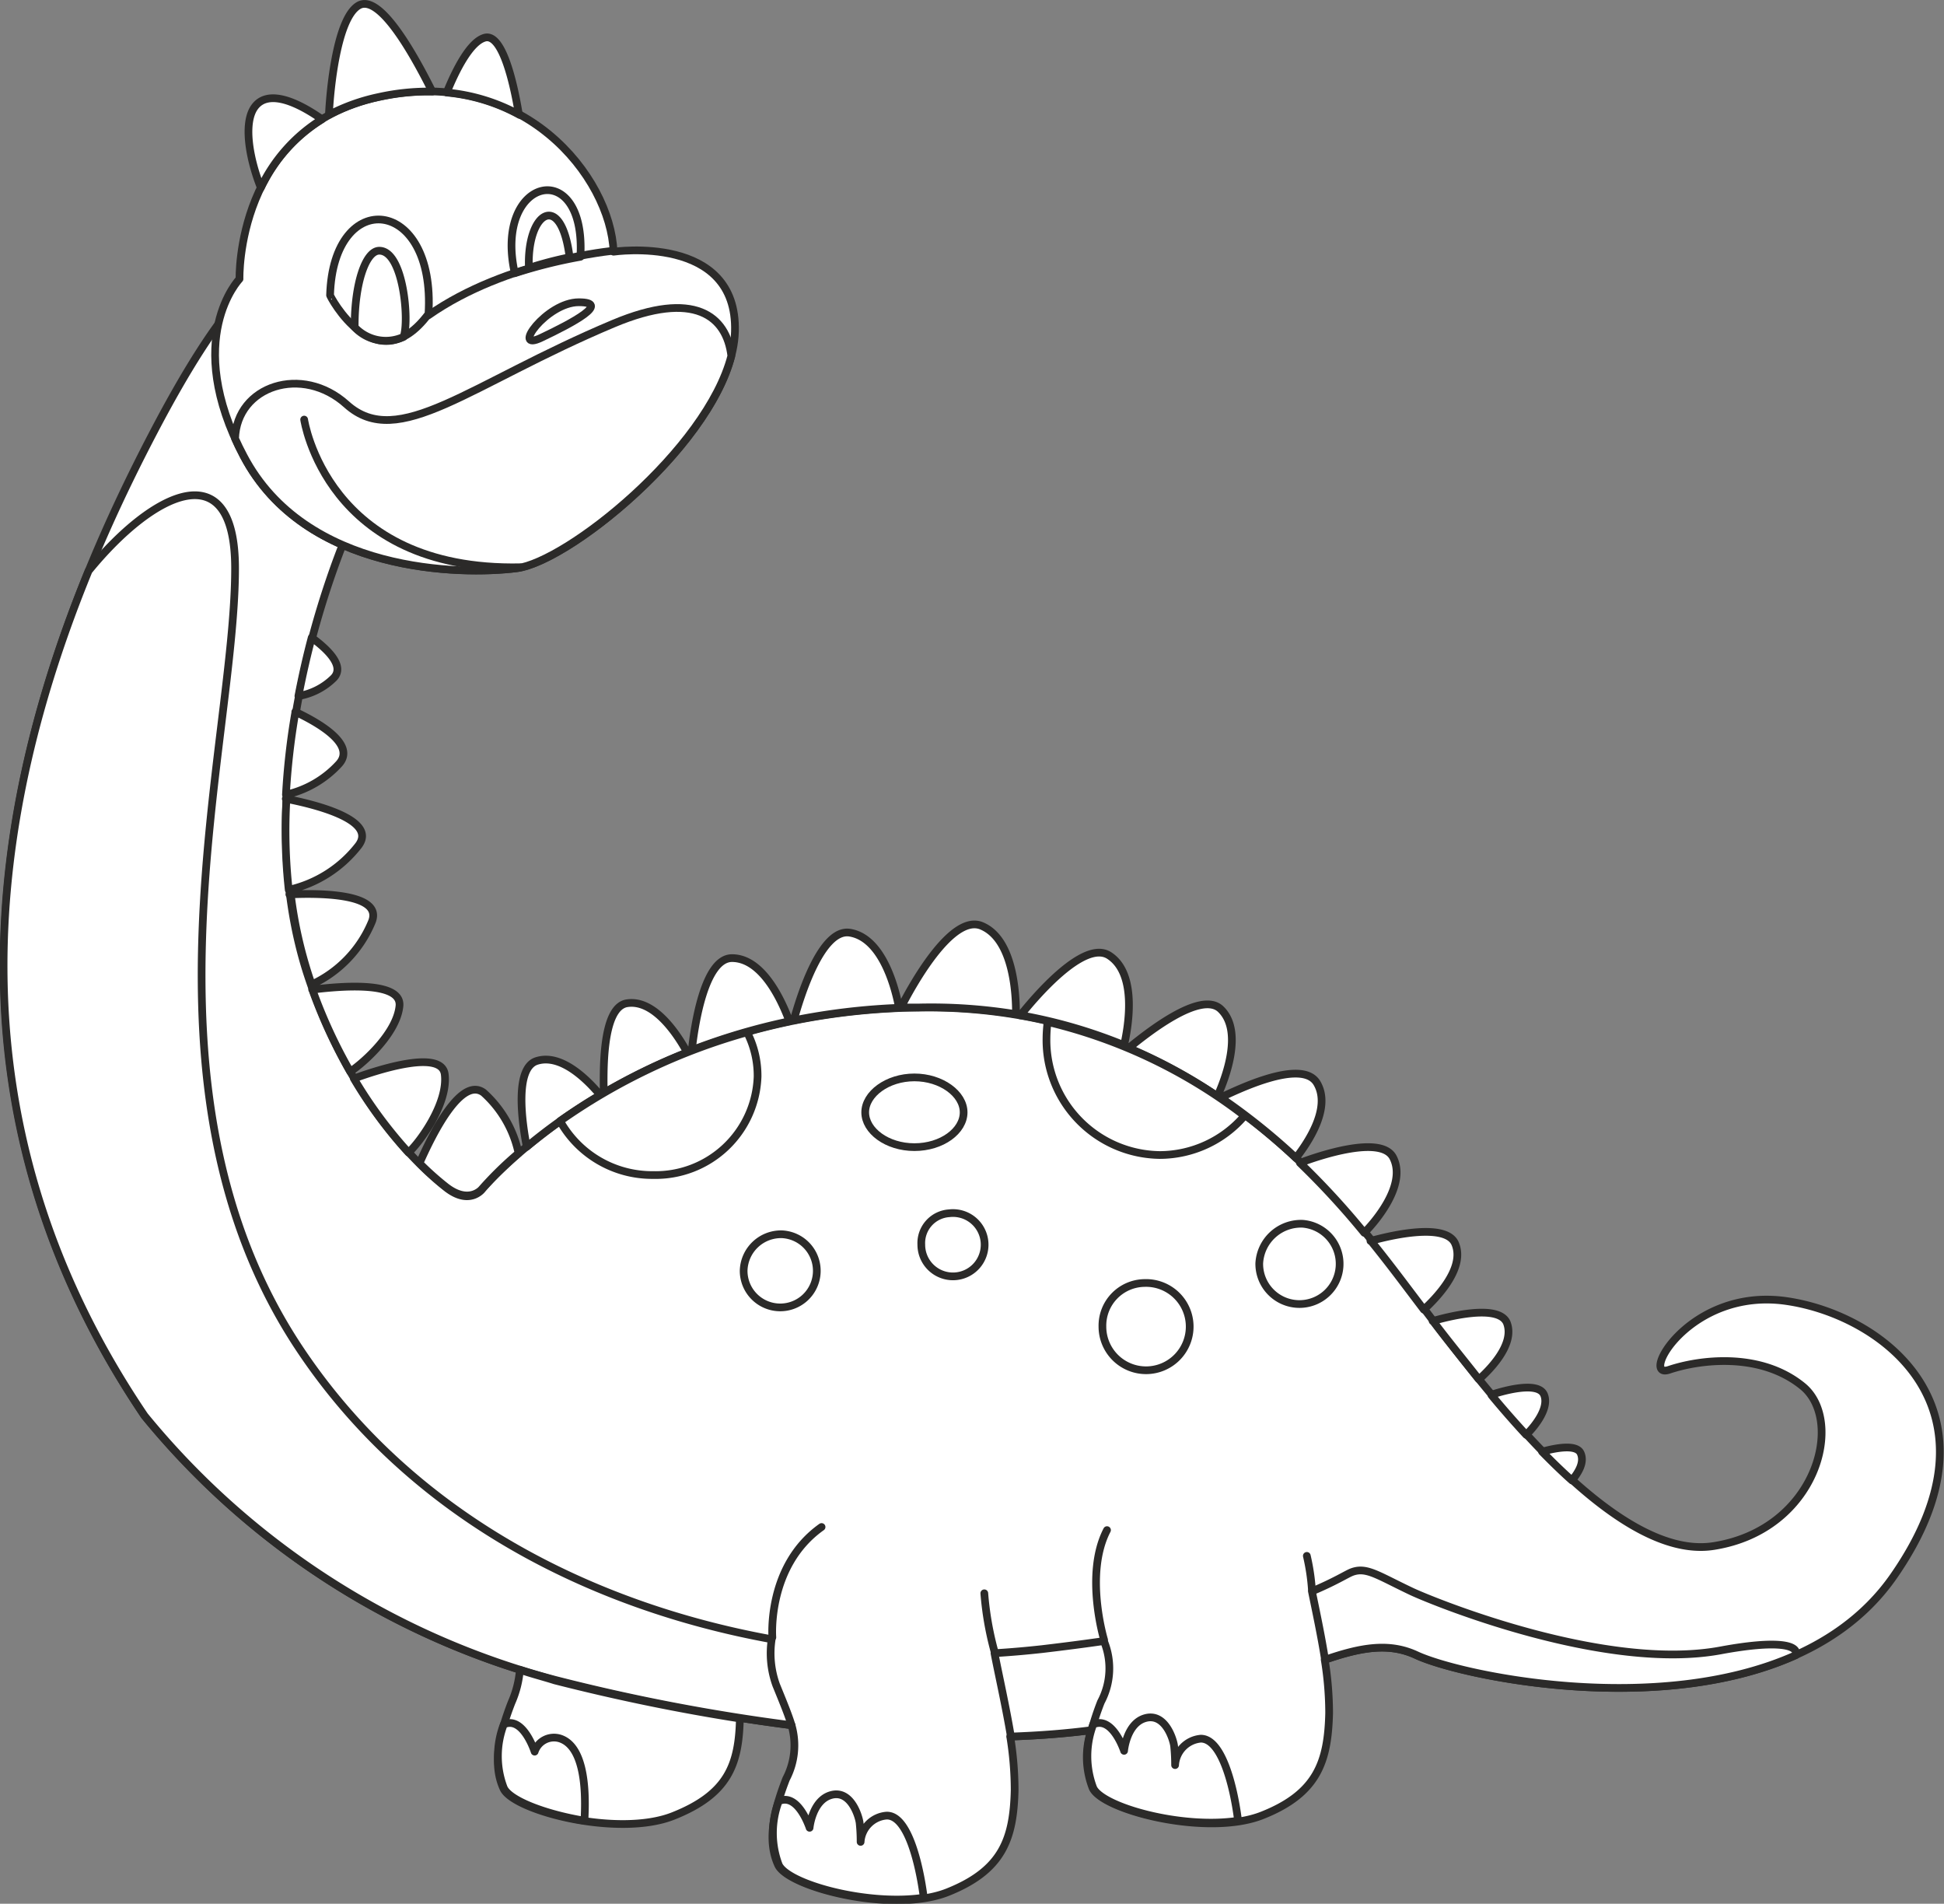 <svg xmlns="http://www.w3.org/2000/svg" viewBox="0 0 118.5 116.02"><rect x="0" y="0" width="118.5" height="116.02" fill="#808080" stroke="none"/><defs><style>.cls-1{fill:#fff;}.cls-1,.cls-2{stroke:#2b2a29;stroke-linecap:round;stroke-linejoin:round;stroke-width:0.47px;fill-rule:evenodd;}.cls-2{fill:none;}</style></defs><title>1.2</title><g id="Слой_2" data-name="Слой 2"><g id="_1" data-name="1"><path class="cls-1" d="M8.81,86.28a48.16,48.16,0,0,0,25,16.09,119.28,119.28,0,0,0,14.44,2.77,4.39,4.39,0,0,1-.33,3.27c-.86,2.22-1.11,3.88-.49,5.24s7,3,10.35,1.66,4-3.27,4.07-6.22a20.53,20.53,0,0,0-.27-3.26c1.76-.06,3.42-.19,4.94-.39a5.16,5.16,0,0,0,.08,3.52c.61,1.36,7,3,10.35,1.67s4-3.27,4.07-6.23a20.31,20.31,0,0,0-.27-3.25c2.2-.76,3.91-1.06,5.58-.28,3.45,1.6,22.07,5.3,29.1-4.81s-.61-15.91-6.53-16.77-9,4.81-7.16,4.19,5.55-1.11,8.14,1,.87,8.75-5.42,9.74S89.93,83.85,86.23,79,73.65,61.16,56,61.4,29.37,72.5,29.37,72.5s-.78,1-2.2-.15c-1-.79-5.64-4.62-8.37-12.79-3.71-11.15,1-24.44,3.26-29.07.9-1.82.37-4,0-6C20.49,15,17.41,11,9.4,26.26S-6.14,64.12,8.81,86.28Z"/><path class="cls-1" d="M8.81,86.28a48.16,48.16,0,0,0,25,16.09,119.28,119.28,0,0,0,14.44,2.77c-.19-.63-.5-1.38-.94-2.46a5.68,5.68,0,0,1-.27-2.78c-11-2-22.09-7.51-28.91-17.9C7.79,66.21,14.33,45.37,14.33,34.64c0-7.13-5-4.67-8.93.15-5.95,14.54-9,33.15,3.41,51.49ZM61.6,105.83c1.76-.06,3.42-.19,4.94-.39a16.4,16.4,0,0,1,.57-1.72,4.34,4.34,0,0,0,.18-3.71c-1.16.17-2.41.33-3.76.49-1,.11-1.92.19-2.91.25.26,1.34.69,3.23,1,5.08Zm19.17-4.68c2.2-.76,3.91-1.06,5.58-.28,2.7,1.25,14.67,3.79,23.12,0,.19-.63-1.13-.93-4.58-.29-7,1.3-17.32-2.89-18.8-3.57-2.12-1-2.79-1.54-3.69-1.2-.33.13-1,.57-2.43,1.17C80.22,98.2,80.54,99.69,80.77,101.15Z"/><path class="cls-2" d="M47.08,99.78s-.34-4.35,3-6.72m29.89,3.82a12.92,12.92,0,0,0-.31-2.06M67.3,99.93s-1.21-4,.18-6.68m-6.87,7.36A19.08,19.08,0,0,1,60,97.1"/><path class="cls-1" d="M18,43.38c1.41.66,3.75,2,2.65,3.19a6.25,6.25,0,0,1-3.22,1.86,43.07,43.07,0,0,1,.57-5Zm76,45.09c.74-.21,2.09-.49,2.35.09s-.17,1.22-.53,1.66c-.62-.55-1.22-1.14-1.82-1.75ZM19,38.86c.85.62,2.1,1.72,1.32,2.48a4,4,0,0,1-2.13,1.08c.24-1.24.51-2.43.81-3.56ZM90.91,85c.51-.17,2.84-.89,3.21,0s-.77,2.14-1.09,2.44h0c-.73-.79-1.44-1.6-2.11-2.41Zm-3.58-4.49c.83-.24,4-1.08,4.52.1.54,1.37-1.2,3-1.67,3.43l-.05,0c-1-1.27-2-2.49-2.8-3.56Zm-3.79-4.92c1.1,1.36,2,2.57,2.69,3.48l.56.74c.64-.59,2.55-2.47,1.92-4-.53-1.32-3.92-.53-5.17-.18Zm-4.3-4.72c1.19-.45,5-1.73,5.69-.31.85,1.69-1.2,4-1.77,4.57a49,49,0,0,0-3.92-4.26Zm-4.86-4A38.6,38.6,0,0,1,79,70.57c.61-.79,2.2-3,1.28-4.56s-5,.48-5.86.87Zm-5.58-3c1-.81,4.38-3.55,5.61-2.37,1.44,1.38.2,4.39-.14,5.17a.27.27,0,0,1-.09.12,31.64,31.64,0,0,0-5.38-2.92Zm-6.6-2a30.83,30.83,0,0,1,6.32,1.83h0c.2-.89.89-4.31-.91-5.47-1.55-1-4.58,2.61-5.41,3.65Zm-13.82.32c.39-1.43,1.68-5.62,3.42-5.35,2.08.33,2.83,3.65,3,4.58a40.71,40.71,0,0,0-6.44.77Zm6.53-.78c.65-1.28,3.06-5.69,4.89-5,2,.79,2.14,4.24,2.13,5.4A32,32,0,0,0,56,61.4l-1.1,0ZM42.17,64c.15-1.34.74-5.61,2.45-5.61,2,0,3.18,3,3.5,3.85A38.31,38.31,0,0,0,42.17,64ZM36.8,66.62c0-1-.17-5.25,1.43-5.48,1.8-.27,3.28,2.3,3.66,3a37.18,37.18,0,0,0-5.09,2.48Zm-4.69,3.27c-.28-1.42-.77-4.79.6-5.23,1.53-.49,3.17,1.23,3.88,2.08a33.8,33.8,0,0,0-4.48,3.15Zm-6.54,1a17.83,17.83,0,0,0,1.6,1.43c1.42,1.11,2.2.15,2.2.15a21.39,21.39,0,0,1,2.24-2.19,6.87,6.87,0,0,0-2.13-3.69c-1.35-1-3.07,2.4-3.91,4.3Zm-4-5.16c1.09-.4,5.34-1.87,5.54-.26.22,1.79-1.55,4.18-2.21,4.77a27.32,27.32,0,0,1-3.33-4.51Zm-2.53-5.42a31.22,31.22,0,0,0,2.31,5c.9-.6,2.84-2.38,3-4s-4-1.16-5.32-1Zm-1.4-5.8c1.43-.07,5.86-.16,5,1.73A7.26,7.26,0,0,1,19,60h0l-.15-.44a26.37,26.37,0,0,1-1.12-5Zm-.22-5.83c1.46.28,5.66,1.23,4.43,2.85a7.45,7.45,0,0,1-4.25,2.7A33.3,33.3,0,0,1,17.46,48.71Z"/><path class="cls-1" d="M37.4,15.34s7.58-1.11,7.4,4.87-9.92,14-13.31,14.42-12.88.31-16.64-6.84S14.6,17,14.6,17s-.25-9.19,8.5-11.1S37.22,10.78,37.4,15.34Z"/><path class="cls-1" d="M44.58,21.69c-1.49,5.74-10,12.55-13.09,12.94-3.39.43-12.88.31-16.64-6.84-.19-.36-.37-.72-.52-1.06.1-3.21,4.09-4.53,6.8-2.08,3.15,2.83,7.46-1.23,16.27-4.93C42.33,17.65,44.29,19.26,44.58,21.69Z"/><path class="cls-2" d="M18.54,25.57s1.36,9.25,13.19,9"/><path class="cls-1" d="M35.38,15.65c.36-6.19-5.32-4.86-4,1A30.33,30.33,0,0,1,35.38,15.65Z"/><path class="cls-1" d="M26.12,19.13c.45-7.16-5.81-7.75-6-1.14C20.08,18,22.92,23.42,26.12,19.13Z"/><path class="cls-1" d="M21.6,19.92a2.6,2.6,0,0,0,3,.61c.36-.94,0-5.25-1.48-5.25-.83,0-1.5,2-1.5,4.55Z"/><path class="cls-1" d="M32.24,16.33a22.87,22.87,0,0,1,2.48-.65C34.21,11.58,32.1,12.91,32.24,16.33Z"/><path class="cls-1" d="M47.47,109.77a5.48,5.48,0,0,0,0,3.88c.53,1.17,5.38,2.52,8.84,2-.28-2.15-1-5.06-2.28-5a1.72,1.72,0,0,0-1.57,1.6,11.15,11.15,0,0,0-.06-1.17c-.06-.43-.55-2-1.72-1.69s-1.33,2-1.33,2S48.65,109.23,47.47,109.77Z"/><path class="cls-1" d="M66.64,105.09a5.45,5.45,0,0,0,0,3.87c.53,1.17,5.38,2.53,8.83,2-.27-2.15-1-5-2.27-5a1.72,1.72,0,0,0-1.57,1.61,11.15,11.15,0,0,0-.06-1.17c-.06-.44-.56-2-1.73-1.7s-1.32,2-1.32,2S67.82,104.55,66.64,105.09Z"/><path class="cls-1" d="M31.69,101.76a6.17,6.17,0,0,1-.51,2c-.86,2.22-1.11,3.89-.49,5.24s7,3,10.35,1.67,4-3.14,4.06-5.94c-3.58-.56-7.35-1.32-11.27-2.32C33.1,102.18,32.39,102,31.69,101.76Z"/><path class="cls-1" d="M30.71,105.09a5.4,5.4,0,0,0,0,3.87c.34.76,2.5,1.6,4.92,2,0-.5.34-4.37-1.46-5a1.24,1.24,0,0,0-1.58.79S31.89,104.55,30.71,105.09Z"/><path class="cls-1" d="M26.35,5.58c-1-2-3.15-6-4.48-5.25S20.12,5.45,20.05,7A11.74,11.74,0,0,1,23.1,5.91a14,14,0,0,1,3.25-.33ZM19.63,7.27C17.82,6,16.27,5.54,15.54,6.5s-.35,3.15.36,4.94a9.91,9.91,0,0,1,3.73-4.17Zm12-.29c-.3-1.83-1-5-2.09-4.68-.88.25-1.74,1.93-2.31,3.34A11.4,11.4,0,0,1,31.67,7Z"/><path class="cls-2" d="M37.43,15.28s-6.54.58-11.32,3.94"/><path class="cls-1" d="M33,20.58c-1.91.92.31-2.16,2.28-2.16S34.94,19.66,33,20.58Z"/><path class="cls-1" d="M55.74,65.66c1.64,0,3,1,3,2.13s-1.33,2.12-3,2.12-3-1-3-2.12S54.09,65.66,55.74,65.66Z"/><path class="cls-1" d="M47.67,75.22a2.23,2.23,0,1,1-2.34,2.23A2.28,2.28,0,0,1,47.67,75.22Z"/><path class="cls-1" d="M57.86,73.94a1.93,1.93,0,1,1-1.7,1.91A1.82,1.82,0,0,1,57.86,73.94Z"/><path class="cls-1" d="M69.75,78.19a2.66,2.66,0,1,1-2.55,2.65A2.6,2.6,0,0,1,69.75,78.19Z"/><path class="cls-1" d="M45.54,62.91a37.19,37.19,0,0,0-11.4,5.41,6.43,6.43,0,0,0,5.67,3.29,6.22,6.22,0,0,0,6.37-6A5.79,5.79,0,0,0,45.54,62.91Z"/><path class="cls-1" d="M75.86,68a31.71,31.71,0,0,0-12-5.72,8.24,8.24,0,0,0-.07,1,7,7,0,0,0,6.9,7.11A6.82,6.82,0,0,0,75.86,68Z"/><path class="cls-1" d="M79.41,74.58A2.45,2.45,0,1,1,76.76,77,2.55,2.55,0,0,1,79.41,74.58Z"/></g></g></svg>